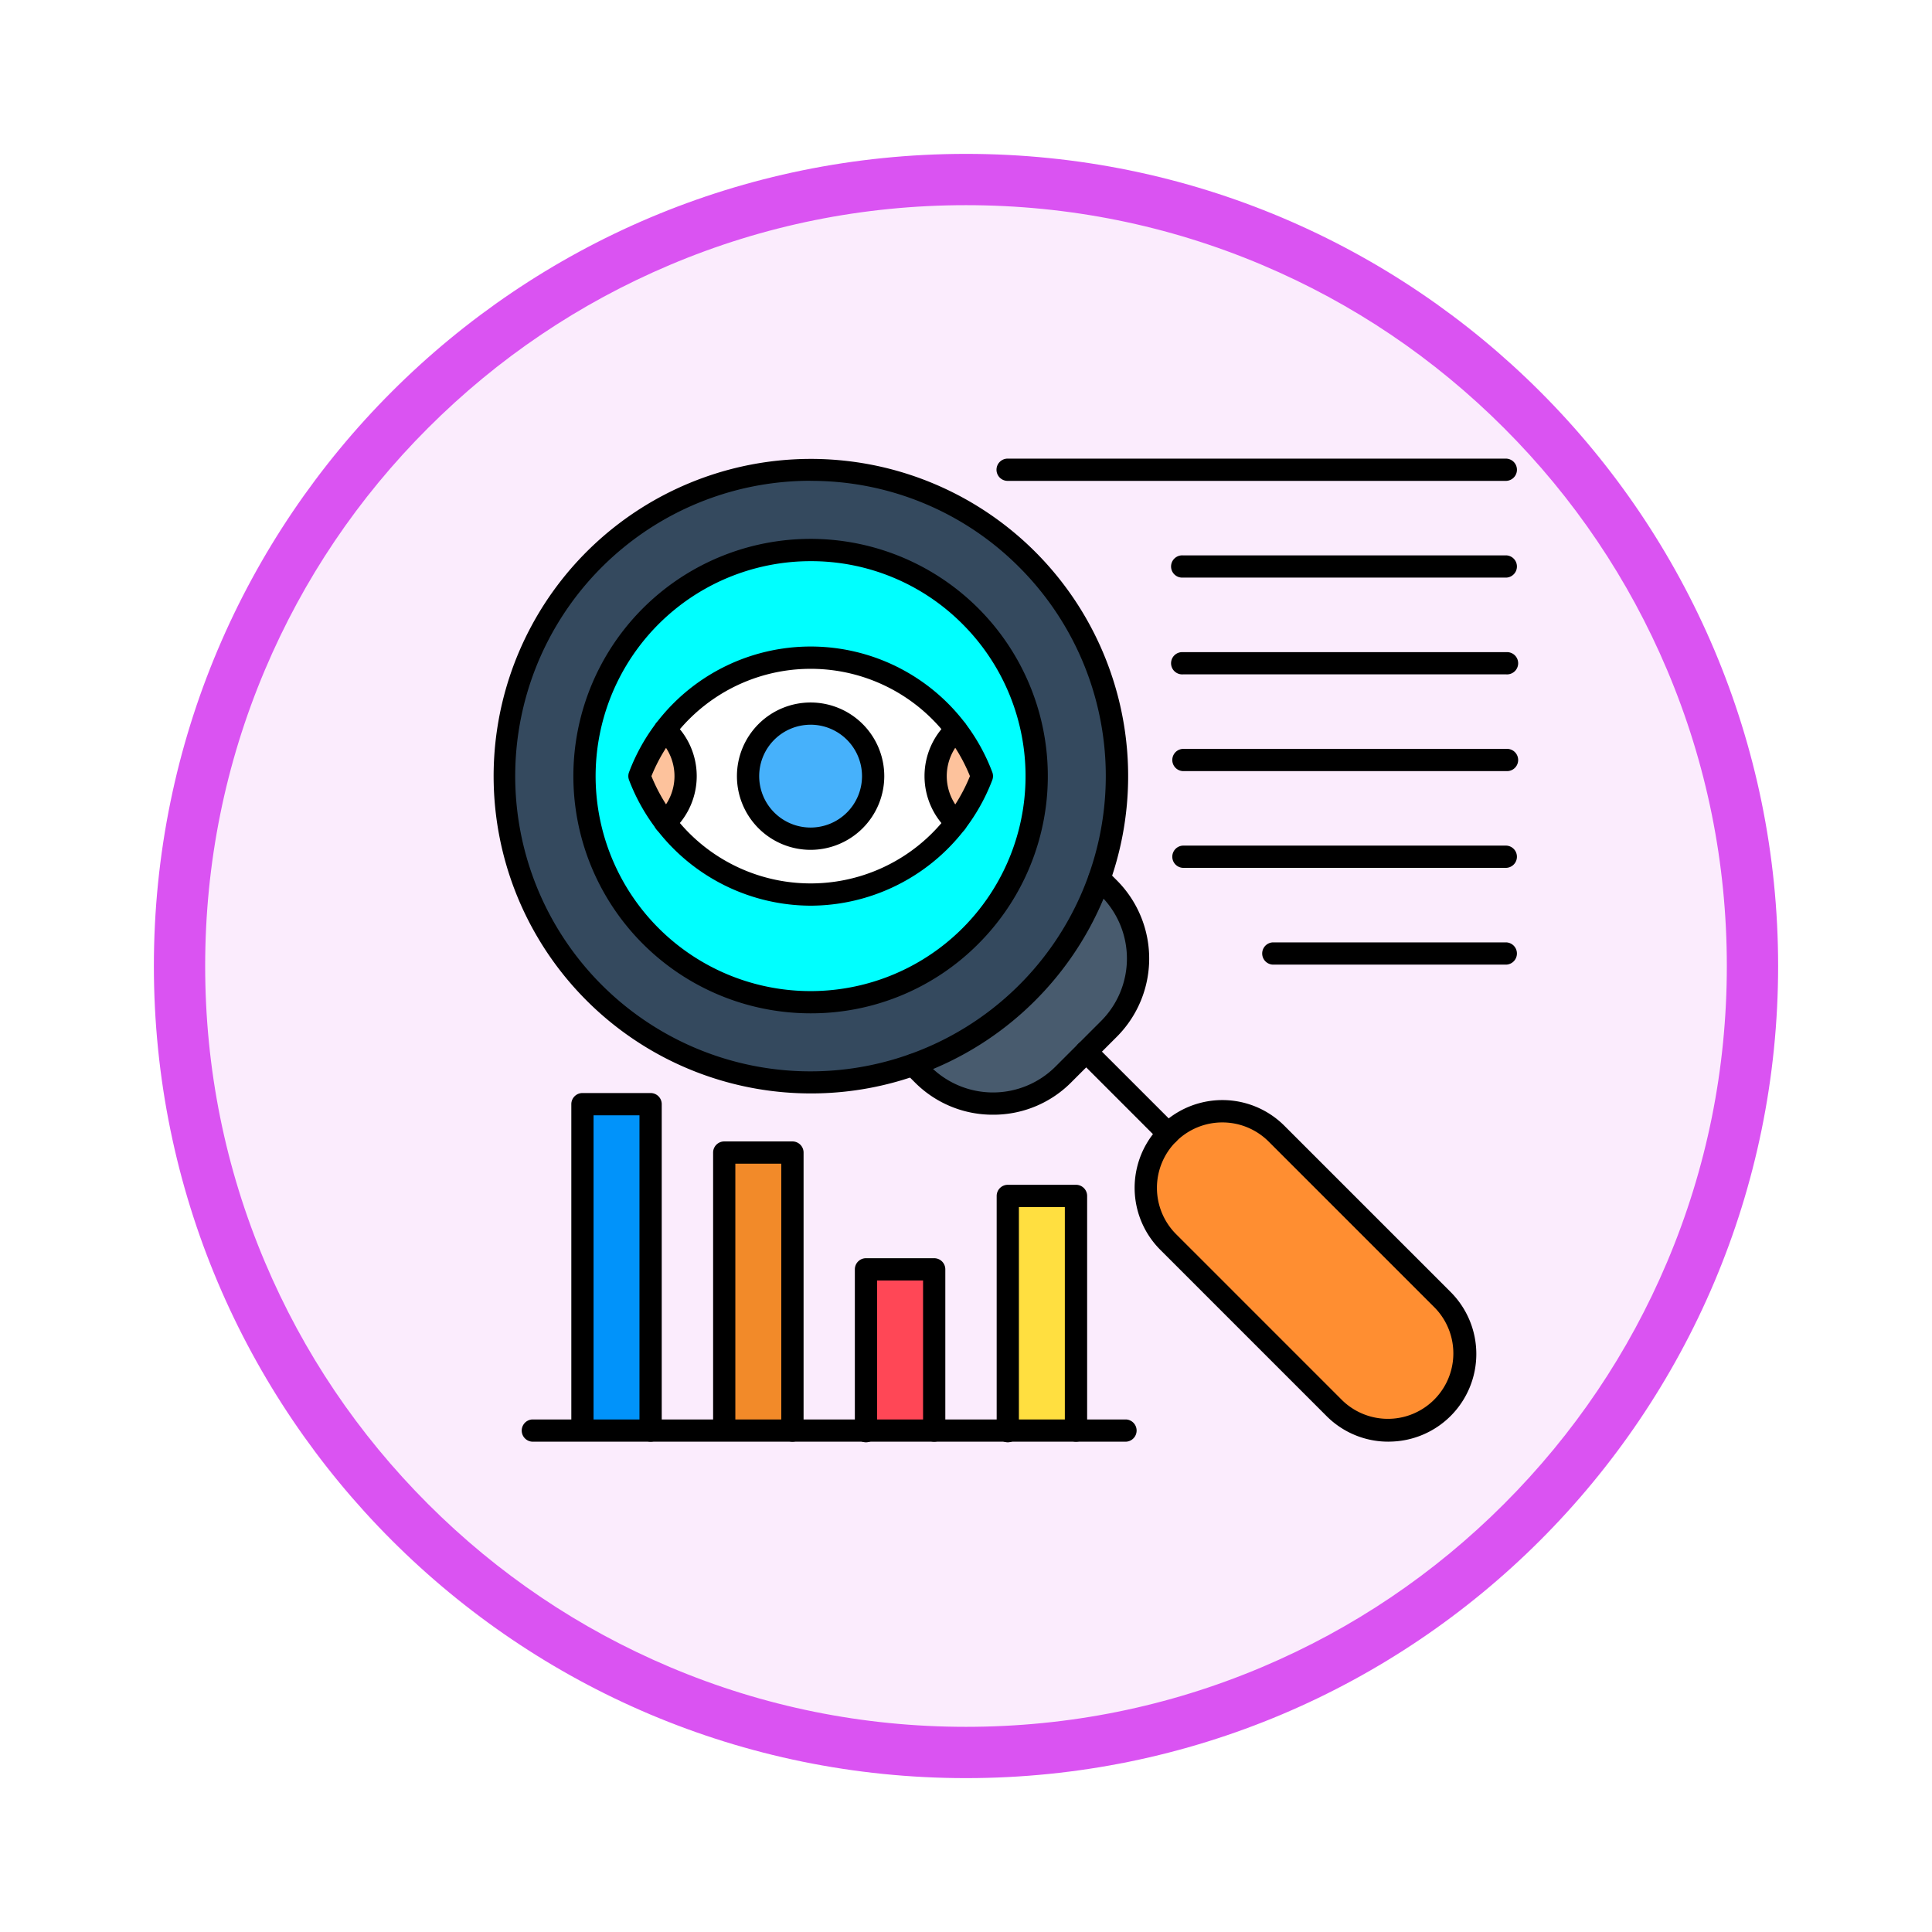 <svg xmlns="http://www.w3.org/2000/svg" xmlns:xlink="http://www.w3.org/1999/xlink" width="113" height="113" viewBox="0 0 113 113">
  <defs>
    <filter id="Trazado_982547" x="0" y="0" width="113" height="113" filterUnits="userSpaceOnUse">
      <feOffset dy="3" input="SourceAlpha"/>
      <feGaussianBlur stdDeviation="3" result="blur"/>
      <feFlood flood-opacity="0.161"/>
      <feComposite operator="in" in2="blur"/>
      <feComposite in="SourceGraphic"/>
    </filter>
  </defs>
  <g id="Grupo_1177406" data-name="Grupo 1177406" transform="translate(-376 -2199.308)">
    <g id="Grupo_1177302" data-name="Grupo 1177302" transform="translate(385 2205.308)">
      <g id="Grupo_1176922" data-name="Grupo 1176922" transform="translate(0 0)">
        <g id="Grupo_1172322" data-name="Grupo 1172322">
          <g id="Grupo_1164700" data-name="Grupo 1164700">
            <g id="Grupo_1160931" data-name="Grupo 1160931">
              <g id="Grupo_1160749" data-name="Grupo 1160749">
                <g id="Grupo_1158891" data-name="Grupo 1158891">
                  <g id="Grupo_1157406" data-name="Grupo 1157406">
                    <g id="Grupo_1155793" data-name="Grupo 1155793">
                      <g id="Grupo_1154704" data-name="Grupo 1154704">
                        <g id="Grupo_1150790" data-name="Grupo 1150790">
                          <g id="Grupo_1154214" data-name="Grupo 1154214">
                            <g id="Grupo_1152583" data-name="Grupo 1152583">
                              <g id="Grupo_1146973" data-name="Grupo 1146973">
                                <g id="Grupo_1146954" data-name="Grupo 1146954">
                                  <g transform="matrix(1, 0, 0, 1, -9, -6)" filter="url(#Trazado_982547)">
                                    <g id="Trazado_982547-2" data-name="Trazado 982547" transform="translate(9 6)" fill="#fbecfd">
                                      <path d="M 47.5 93.5 C 41.289 93.5 35.265 92.284 29.595 89.886 C 24.118 87.569 19.198 84.252 14.973 80.027 C 10.748 75.802 7.431 70.882 5.114 65.405 C 2.716 59.735 1.5 53.711 1.5 47.5 C 1.5 41.289 2.716 35.265 5.114 29.595 C 7.431 24.118 10.748 19.198 14.973 14.973 C 19.198 10.748 24.118 7.431 29.595 5.114 C 35.265 2.716 41.289 1.5 47.5 1.5 C 53.711 1.5 59.735 2.716 65.405 5.114 C 70.882 7.431 75.802 10.748 80.027 14.973 C 84.252 19.198 87.569 24.118 89.886 29.595 C 92.284 35.265 93.5 41.289 93.5 47.5 C 93.5 53.711 92.284 59.735 89.886 65.405 C 87.569 70.882 84.252 75.802 80.027 80.027 C 75.802 84.252 70.882 87.569 65.405 89.886 C 59.735 92.284 53.711 93.5 47.5 93.5 Z" stroke="none"/>
                                      <path d="M 47.5 3 C 41.491 3 35.664 4.176 30.18 6.496 C 24.881 8.737 20.122 11.946 16.034 16.034 C 11.946 20.121 8.737 24.881 6.496 30.179 C 4.176 35.664 3 41.491 3 47.5 C 3 53.509 4.176 59.336 6.496 64.82 C 8.737 70.119 11.946 74.878 16.034 78.966 C 20.122 83.054 24.881 86.263 30.18 88.504 C 35.664 90.824 41.491 92 47.5 92 C 53.509 92 59.336 90.824 64.821 88.504 C 70.119 86.263 74.878 83.054 78.966 78.966 C 83.054 74.878 86.263 70.119 88.504 64.82 C 90.824 59.336 92 53.509 92 47.5 C 92 41.491 90.824 35.664 88.504 30.179 C 86.263 24.881 83.054 20.121 78.966 16.034 C 74.878 11.946 70.119 8.737 64.821 6.496 C 59.336 4.176 53.509 3 47.5 3 M 47.5 0 C 73.734 0 95 21.266 95 47.5 C 95 73.733 73.734 95 47.5 95 C 21.266 95 7.62939453125e-06 73.733 7.62939453125e-06 47.5 C 7.62939453125e-06 21.266 21.266 0 47.5 0 Z" stroke="none" fill="#da53f2"/>
                                    </g>
                                  </g>
                                </g>
                              </g>
                            </g>
                          </g>
                        </g>
                      </g>
                    </g>
                  </g>
                </g>
              </g>
            </g>
          </g>
        </g>
      </g>
    </g>
    <g id="observation_12871425" transform="translate(379.38 2191.27)">
      <g id="Grupo_1177373" data-name="Grupo 1177373" transform="translate(39.26 48.656)">
        <circle id="Elipse_12453" data-name="Elipse 12453" cx="3.658" cy="3.658" r="3.658" transform="translate(0 6.76) rotate(-67.486)" fill="#46b1fb"/>
      </g>
      <g id="Grupo_1177374" data-name="Grupo 1177374" transform="translate(35.52 46.505)">
        <path id="Trazado_1036207" data-name="Trazado 1036207" d="M108.112,123.949a3.658,3.658,0,1,1-3.658,3.658,3.658,3.658,0,0,1,3.658-3.658Zm8.512.95a10.7,10.7,0,0,0-17.024,0,3.657,3.657,0,0,1,0,5.417,10.7,10.7,0,0,0,17.024,0,3.657,3.657,0,0,1,0-5.417Z" transform="translate(-99.6 -120.68)" fill="#fff"/>
      </g>
      <g id="Grupo_1177375" data-name="Grupo 1177375" transform="translate(51.344 50.723)">
        <path id="Trazado_1036208" data-name="Trazado 1036208" d="M217.419,151.77a3.657,3.657,0,0,0,0,5.417,10.664,10.664,0,0,0,1.5-2.708A10.664,10.664,0,0,0,217.419,151.77Z" transform="translate(-216.22 -151.77)" fill="#fdc29c"/>
      </g>
      <g id="Grupo_1177376" data-name="Grupo 1177376" transform="translate(34.018 50.723)">
        <path id="Trazado_1036209" data-name="Trazado 1036209" d="M91.232,154.478a3.648,3.648,0,0,0-1.2-2.708,10.664,10.664,0,0,0-1.5,2.708,10.664,10.664,0,0,0,1.5,2.708A3.648,3.648,0,0,0,91.232,154.478Z" transform="translate(-88.53 -151.77)" fill="#fdc29c"/>
      </g>
      <g id="Grupo_1177377" data-name="Grupo 1177377" transform="translate(30.808 40.208)">
        <path id="Trazado_1036210" data-name="Trazado 1036210" d="M69.587,84.79A10.7,10.7,0,0,1,88.112,87.5a10.7,10.7,0,0,1-20.028,0,10.664,10.664,0,0,1,1.5-2.708Zm17.862-6.642a13.223,13.223,0,1,0,0,18.7A13.223,13.223,0,0,0,87.449,78.148Z" transform="translate(-64.875 -74.275)" fill="aqua"/>
      </g>
      <g id="Grupo_1177378" data-name="Grupo 1177378" transform="translate(26.111 35.511)">
        <path id="Trazado_1036211" data-name="Trazado 1036211" d="M38.826,48.226a13.223,13.223,0,1,1,0,18.7,13.223,13.223,0,0,1,0-18.7ZM60.848,70.248a17.909,17.909,0,1,0-6.675,4.22A17.847,17.847,0,0,0,60.848,70.248Z" transform="translate(-30.255 -39.655)" fill="#34495e"/>
      </g>
      <g id="Grupo_1177379" data-name="Grupo 1177379" transform="translate(50.029 59.429)">
        <path id="Trazado_1036212" data-name="Trazado 1036212" d="M217.424,215.93a17.963,17.963,0,0,1-10.894,10.894l.569.569a5.82,5.82,0,0,0,8.206,0l1.343-1.343,1.343-1.343a5.822,5.822,0,0,0,0-8.208Z" transform="translate(-206.53 -215.93)" fill="#485b6e"/>
      </g>
      <g id="Grupo_1177380" data-name="Grupo 1177380" transform="translate(63.64 73.04)">
        <path id="Trazado_1036213" data-name="Trazado 1036213" d="M314.482,317.547a4.48,4.48,0,0,0-6.335,6.335l9.719,9.719a4.48,4.48,0,0,0,6.335-6.335Z" transform="translate(-306.84 -316.24)" fill="#ff8e31"/>
      </g>
      <g id="Grupo_1177381" data-name="Grupo 1177381" transform="translate(55.563 77.986)">
        <path id="Trazado_1036214" data-name="Trazado 1036214" d="M247.31,352.69H251.3v13.722H247.31Z" transform="translate(-247.31 -352.69)" fill="#ffdf40"/>
      </g>
      <g id="Grupo_1177382" data-name="Grupo 1177382" transform="translate(47.269 82.279)">
        <path id="Trazado_1036215" data-name="Trazado 1036215" d="M186.19,384.33h3.989v9.429H186.19Z" transform="translate(-186.19 -384.33)" fill="#ff4756"/>
      </g>
      <g id="Grupo_1177383" data-name="Grupo 1177383" transform="translate(38.976 75.45)">
        <path id="Trazado_1036216" data-name="Trazado 1036216" d="M125.07,334h3.989v16.258H125.07Z" transform="translate(-125.07 -334)" fill="#f28a29"/>
      </g>
      <g id="Grupo_1177384" data-name="Grupo 1177384" transform="translate(30.684 72.619)">
        <path id="Trazado_1036217" data-name="Trazado 1036217" d="M63.96,313.14h3.989v19.089H63.96Z" transform="translate(-63.96 -313.14)" fill="#0193fa"/>
      </g>
      <g id="Grupo_1177405" data-name="Grupo 1177405" transform="translate(25.46 34.86)">
        <g id="Grupo_1177385" data-name="Grupo 1177385" transform="translate(0 0.001)">
          <path id="Trazado_1036218" data-name="Trazado 1036218" d="M44.032,72a18.556,18.556,0,1,1,13.132-5.43A18.514,18.514,0,0,1,44.032,72Zm0-35.833A17.271,17.271,0,1,0,56.242,41.23a17.151,17.151,0,0,0-12.211-5.058Z" transform="translate(-25.46 -34.87)"/>
        </g>
        <g id="Grupo_1177386" data-name="Grupo 1177386" transform="translate(4.698 4.698)">
          <path id="Trazado_1036219" data-name="Trazado 1036219" d="M73.954,97.228a13.875,13.875,0,1,1,9.81-4.064A13.784,13.784,0,0,1,73.954,97.228Zm0-26.446a12.573,12.573,0,1,0,8.889,3.683,12.488,12.488,0,0,0-8.889-3.683Z" transform="translate(-60.08 -69.48)"/>
        </g>
        <g id="Grupo_1177387" data-name="Grupo 1177387" transform="translate(23.917 23.918)">
          <path id="Trazado_1036220" data-name="Trazado 1036220" d="M207.044,225.585a6.41,6.41,0,0,1-4.565-1.883l-.569-.569a.651.651,0,1,1,.921-.921l.569.569a5.169,5.169,0,0,0,7.286,0l2.687-2.687a5.169,5.169,0,0,0,0-7.286l-.569-.569a.651.651,0,0,1,.921-.921l.569.569a6.473,6.473,0,0,1,0,9.129l-2.687,2.687A6.41,6.41,0,0,1,207.044,225.585Z" transform="translate(-201.72 -211.127)"/>
        </g>
        <g id="Grupo_1177388" data-name="Grupo 1177388" transform="translate(34.039 34.037)">
          <path id="Trazado_1036221" data-name="Trazado 1036221" d="M281.766,291.808a.645.645,0,0,1-.46-.191l-4.8-4.8a.651.651,0,0,1,.921-.921l4.8,4.8a.652.652,0,0,1-.461,1.113Z" transform="translate(-276.317 -285.708)"/>
        </g>
        <g id="Grupo_1177389" data-name="Grupo 1177389" transform="translate(37.525 37.525)">
          <path id="Trazado_1036222" data-name="Trazado 1036222" d="M316.863,331.389a5.094,5.094,0,0,1-3.628-1.5l-9.719-9.719a5.131,5.131,0,1,1,7.257-7.257l9.719,9.719a5.126,5.126,0,0,1-3.628,8.755Zm-12.886-18.013.46.46a3.834,3.834,0,0,0,0,5.415l9.719,9.719a3.829,3.829,0,0,0,5.414-5.415l-9.719-9.719a3.833,3.833,0,0,0-5.414,0Z" transform="translate(-302.015 -311.415)"/>
        </g>
        <g id="Grupo_1177390" data-name="Grupo 1177390" transform="translate(7.907 10.994)">
          <path id="Trazado_1036223" data-name="Trazado 1036223" d="M94.4,131.036a11.406,11.406,0,0,1-10.623-7.349.651.651,0,0,1,0-.459,11.352,11.352,0,0,1,21.246,0,.651.651,0,0,1,0,.459A11.406,11.406,0,0,1,94.4,131.036Zm-9.314-7.578a10.051,10.051,0,0,0,18.63,0,10.051,10.051,0,0,0-18.63,0Z" transform="translate(-83.732 -115.88)"/>
        </g>
        <g id="Grupo_1177391" data-name="Grupo 1177391" transform="translate(9.409 15.212)">
          <path id="Trazado_1036224" data-name="Trazado 1036224" d="M95.454,153.686a.651.651,0,0,1-.437-1.133,3.006,3.006,0,0,0,0-4.453.651.651,0,1,1,.875-.965,4.312,4.312,0,0,1,0,6.383A.653.653,0,0,1,95.454,153.686Z" transform="translate(-94.803 -146.967)"/>
        </g>
        <g id="Grupo_1177392" data-name="Grupo 1177392" transform="translate(25.233 15.21)">
          <path id="Trazado_1036225" data-name="Trazado 1036225" d="M213.271,153.675a.648.648,0,0,1-.438-.17,4.312,4.312,0,0,1,0-6.383.651.651,0,0,1,.875.965,3.006,3.006,0,0,0,0,4.453.652.652,0,0,1,.045.92A.643.643,0,0,1,213.271,153.675Z" transform="translate(-211.42 -146.953)"/>
        </g>
        <g id="Grupo_1177393" data-name="Grupo 1177393" transform="translate(14.262 14.264)">
          <path id="Trazado_1036226" data-name="Trazado 1036226" d="M134.879,148.6a4.309,4.309,0,1,1,4.309-4.309A4.315,4.315,0,0,1,134.879,148.6Zm0-7.318a3.007,3.007,0,1,0,3.007,3.007A3.01,3.01,0,0,0,134.879,141.281Z" transform="translate(-130.57 -139.98)"/>
        </g>
        <g id="Grupo_1177394" data-name="Grupo 1177394" transform="translate(44.948 28.294)">
          <path id="Trazado_1036227" data-name="Trazado 1036227" d="M371.041,244.683H357.371a.651.651,0,0,1,0-1.3h13.669a.651.651,0,0,1,0,1.3Z" transform="translate(-356.72 -243.38)"/>
        </g>
        <g id="Grupo_1177395" data-name="Grupo 1177395" transform="translate(39.69 22.634)">
          <path id="Trazado_1036228" data-name="Trazado 1036228" d="M337.549,202.973H318.621a.651.651,0,0,1,0-1.3h18.927a.651.651,0,0,1,0,1.3Z" transform="translate(-317.97 -201.67)"/>
        </g>
        <g id="Grupo_1177396" data-name="Grupo 1177396" transform="translate(39.69 16.976)">
          <path id="Trazado_1036229" data-name="Trazado 1036229" d="M337.549,161.273H318.621a.651.651,0,0,1,0-1.3h18.927a.651.651,0,1,1,0,1.3Z" transform="translate(-317.97 -159.97)"/>
        </g>
        <g id="Grupo_1177397" data-name="Grupo 1177397" transform="translate(39.69 11.318)">
          <path id="Trazado_1036230" data-name="Trazado 1036230" d="M337.549,119.573H318.621a.651.651,0,1,1,0-1.3h18.927a.651.651,0,1,1,0,1.3Z" transform="translate(-317.97 -118.27)"/>
        </g>
        <g id="Grupo_1177398" data-name="Grupo 1177398" transform="translate(39.69 5.658)">
          <path id="Trazado_1036231" data-name="Trazado 1036231" d="M337.549,77.863H318.621a.651.651,0,1,1,0-1.3h18.927a.651.651,0,0,1,0,1.3Z" transform="translate(-317.97 -76.56)"/>
        </g>
        <g id="Grupo_1177399" data-name="Grupo 1177399" transform="translate(29.48)">
          <path id="Trazado_1036232" data-name="Trazado 1036232" d="M272.509,36.163H243.371a.651.651,0,1,1,0-1.3h29.138a.651.651,0,0,1,0,1.3Z" transform="translate(-242.72 -34.86)"/>
        </g>
        <g id="Grupo_1177400" data-name="Grupo 1177400" transform="translate(1.64 56.197)">
          <path id="Trazado_1036233" data-name="Trazado 1036233" d="M72.934,450.323H38.2a.651.651,0,0,1,0-1.3H72.934a.651.651,0,0,1,0,1.3Z" transform="translate(-37.55 -449.02)"/>
        </g>
        <g id="Grupo_1177401" data-name="Grupo 1177401" transform="translate(4.573 37.108)">
          <path id="Trazado_1036234" data-name="Trazado 1036234" d="M63.8,328.731a.651.651,0,0,1-.651-.651V309.643H60.463V328.08a.651.651,0,0,1-1.3,0V308.991a.651.651,0,0,1,.651-.651H63.8a.651.651,0,0,1,.651.651V328.08A.651.651,0,0,1,63.8,328.731Z" transform="translate(-59.16 -308.34)"/>
        </g>
        <g id="Grupo_1177402" data-name="Grupo 1177402" transform="translate(12.866 39.939)">
          <path id="Trazado_1036235" data-name="Trazado 1036235" d="M124.921,346.761a.651.651,0,0,1-.651-.651V330.5h-2.687v15.607a.651.651,0,0,1-1.3,0V329.851a.651.651,0,0,1,.651-.651h3.989a.651.651,0,0,1,.651.651V346.11a.651.651,0,0,1-.651.651Z" transform="translate(-120.28 -329.2)"/>
        </g>
        <g id="Grupo_1177403" data-name="Grupo 1177403" transform="translate(21.159 46.768)">
          <path id="Trazado_1036236" data-name="Trazado 1036236" d="M186.041,390.262a.651.651,0,0,1-.651-.651v-8.778H182.7v8.778a.651.651,0,1,1-1.3,0v-9.429a.651.651,0,0,1,.651-.651h3.989a.651.651,0,0,1,.651.651v9.429A.651.651,0,0,1,186.041,390.262Z" transform="translate(-181.4 -379.53)"/>
        </g>
        <g id="Grupo_1177404" data-name="Grupo 1177404" transform="translate(29.451 42.475)">
          <path id="Trazado_1036237" data-name="Trazado 1036237" d="M247.151,362.915a.651.651,0,0,1-.651-.651V349.193h-2.687v13.071a.651.651,0,1,1-1.3,0V348.541a.651.651,0,0,1,.651-.651h3.989a.651.651,0,0,1,.651.651v13.722A.651.651,0,0,1,247.151,362.915Z" transform="translate(-242.51 -347.89)"/>
        </g>
      </g>
    </g>
  </g>
</svg>
